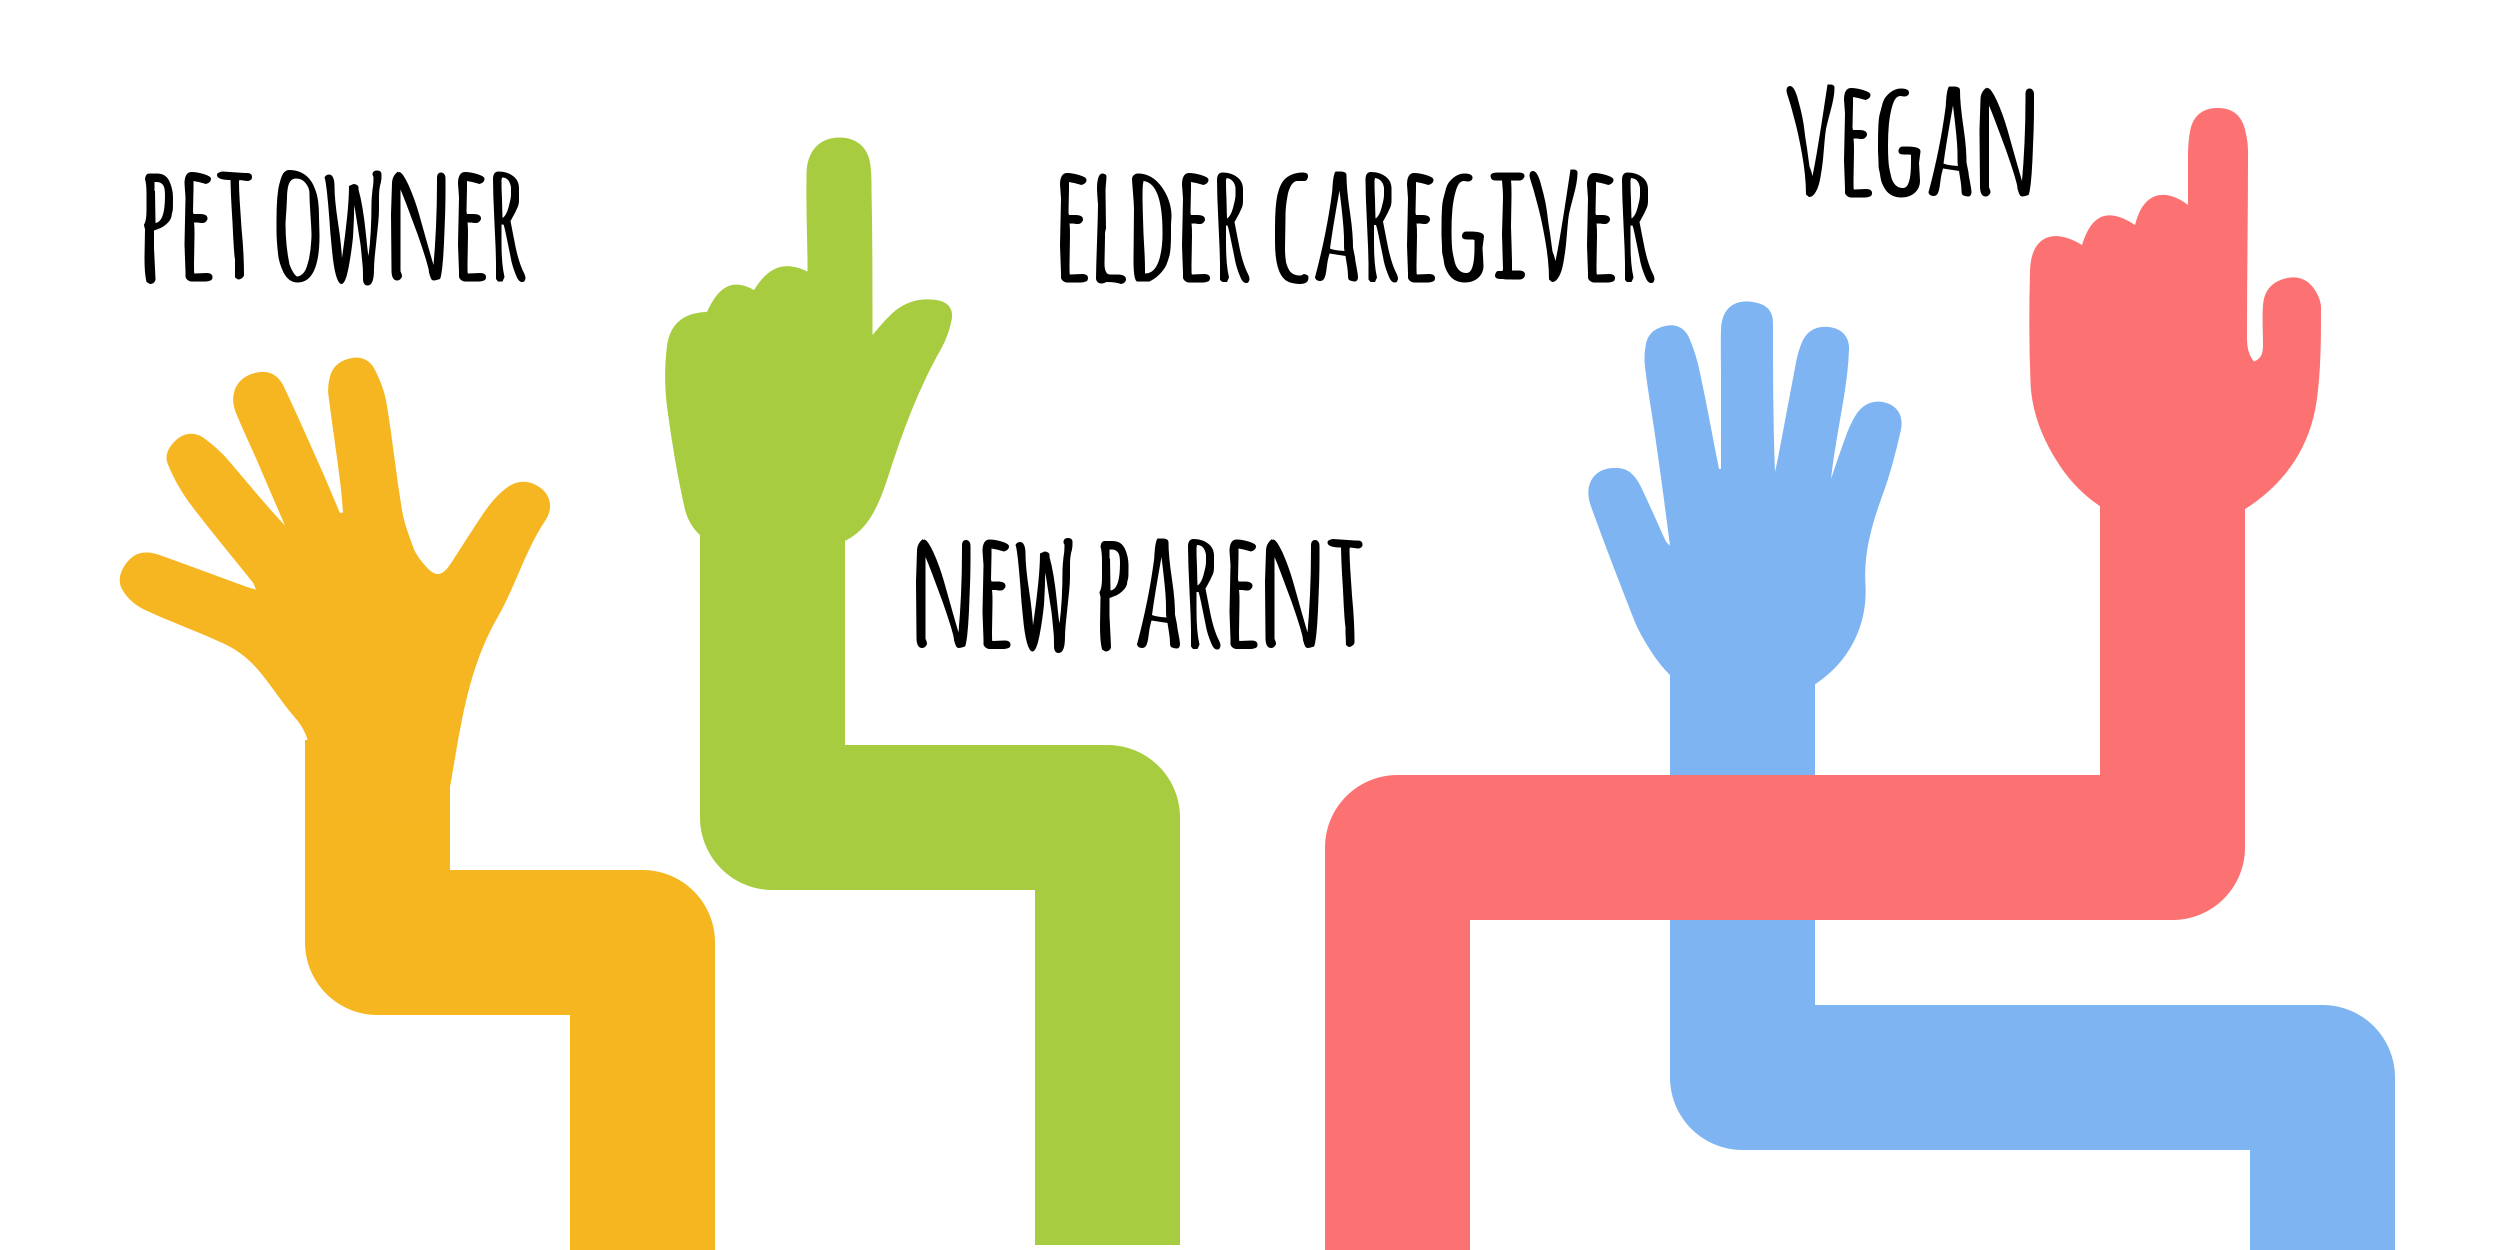 <?xml version="1.0" encoding="utf-8"?>
<!-- Generator: Adobe Illustrator 18.1.1, SVG Export Plug-In . SVG Version: 6.00 Build 0)  -->
<svg version="1.1" id="Layer_1" xmlns="http://www.w3.org/2000/svg" xmlns:xlink="http://www.w3.org/1999/xlink" x="0px" y="0px"
	 viewBox="0 0 500 250" enable-background="new 0 0 500 250" xml:space="preserve">
<polyline fill="none" stroke="#7EB4F1" stroke-width="29" stroke-linejoin="round" stroke-miterlimit="10" points="348.5,130 
	348.5,215.5 464.5,215.5 464.5,250 "/>
<polyline fill="none" stroke="#F5B620" stroke-width="29" stroke-linejoin="round" stroke-miterlimit="10" points="75.5,148 
	75.5,188.5 128.5,188.5 128.5,250 "/>
<polyline fill="none" stroke="#FC7171" stroke-width="29" stroke-linejoin="round" stroke-miterlimit="10" points="434.5,93 
	434.5,169.5 279.5,169.5 279.5,250 "/>
<polyline fill="none" stroke="#A7CC3F" stroke-width="29" stroke-linejoin="round" stroke-miterlimit="10" points="154.5,103 
	154.5,163.5 221.5,163.5 221.5,249 "/>
<path fill="#A7CC3F" d="M174.5,67c1.2-1.4,2.3-2.8,3.6-4c2.5-2.5,5.6-3.5,9.1-3c2.4,0.3,3.6,1.8,3.1,4.1c-0.4,2-1.1,3.9-2.1,5.7
	c-4.6,8.1-7.8,16.8-10.6,25.6c-3.6,11.3-7.3,14.3-19.2,14.9c-3.9,0.2-7.8,0-11.7-0.5c-5-0.6-8.7-3.3-9.8-8.3
	c-1.5-6.7-2.6-13.4-3.5-20.2c-0.5-4-0.5-8.1,0-12.1c0.6-4.6,3.5-6.7,8-6.8c2.4-5.4,5.3-6.7,9.4-4.4c2.9-4.7,6.1-5.9,10.7-3.7
	c0-0.9,0-1.7,0-2.5c-0.1-5.7-0.3-11.5-0.2-17.2c0.1-4.5,2.7-7.1,6.6-7.1c3,0,5.3,1.6,6,4.5c0.4,1.9,0.4,3.9,0.4,5.8
	C174.5,47.4,174.5,57.1,174.5,67z"/>
<path fill="#F5B621" d="M51.2,117.9c-0.4-0.8-0.4-1.2-0.7-1.5c-4-5-8.1-9.9-12-15c-2-2.6-3.7-5.5-4.9-8.5c-0.9-2,0.4-4,2.1-5.3
	c1.7-1.2,3.6-1.1,5.2,0.1c1.7,1.3,3.4,2.7,4.8,4.4c3.7,4.3,7.3,8.8,11.3,13c-1.9-4.3-3.7-8.6-5.6-13c-1.4-3.2-2.9-6.3-4.2-9.5
	c-1.4-3.5-0.1-6.7,3.1-7.8c2.9-1,5.2-0.3,6.6,2.8c2.6,5.5,5.1,11.2,7.6,16.8c1.2,2.7,2.3,5.5,3.5,8.2c0.2,0,0.4-0.1,0.6-0.1
	c-0.2-2.1-0.3-4.2-0.6-6.3c-0.7-5.7-1.6-11.4-2.3-17.1c-0.2-1.3,0-2.6,0.3-3.8c0.6-2.2,2.2-3.3,4.4-3.7c2-0.4,3.7,0.6,4.5,2.2
	c1.1,2.1,2,4.5,2.4,6.8c1.2,7.1,1.9,14.3,3.1,21.4c0.4,2.6,1.4,5.1,2.3,7.6c0.5,1.3,1.4,2.5,2.4,3.6c2,2.3,3.3,2.1,5-0.4
	c2.3-3.5,4.5-7.1,6.9-10.6c1.1-1.6,2.4-3.1,3.9-4.3c2.5-2.1,5.1-2,7.5-0.1c1.7,1.5,2.3,3.9,0.6,6.4c-4,6-5.9,13-9.4,19.1
	c-5.9,10.2-7.4,21.3-9.3,32.4c-1.4,8.1-2.8,9.5-11,8.4c-3.4-0.4-6.8-0.5-10.2-0.9c-6.1-0.7-8.2-3.2-7.3-9.2c0.6-4.1-0.1-7.5-3-10.7
	c-2.7-3.1-4.8-6.7-7.6-9.8c-1.7-1.9-3.9-3.6-6.3-4.7c-5.3-2.5-10.8-4.4-16.1-6.9c-1.7-0.8-3.4-2.3-4.3-3.9c-1.2-2-0.3-4.3,1.3-6
	c1.7-1.8,3.9-1.8,6.1-1c5.9,2.1,11.7,4.3,17.5,6.4C49.9,117.6,50.4,117.7,51.2,117.9z"/>
<path fill="#FC7171" d="M416.4,49c1.9-6.3,5.3-7.5,10.6-4c1.8-7.3,6.6-7.1,10.6-4c0-3.4,0-6.6,0-9.8c0-1.6,0.1-3.3,0.4-4.9
	c0.5-3,2.4-4.6,5.2-4.7c3-0.1,5,1.2,5.8,4.3c0.5,1.9,0.7,3.9,0.6,5.8c0,11.4-0.2,22.9-0.2,34.3c0,2.1-0.2,4.4,1.4,6.3
	c1.6-0.6,1.8-1.9,1.8-3.3c0-2.6-0.2-5.3,0-7.9c0.1-2.3,1.2-4.2,3.5-5.1c2.2-0.9,4.5-0.7,6.1,1c1.1,1.2,2,3,2,4.5
	c0,6.3,0,12.7-0.9,18.9c-1.3,8.7-5.9,15.7-13.2,20.7c-12.7,8.6-29.4,5.1-38.1-7.9c-3.4-5.1-5.7-10.7-5.9-16.8
	c-0.3-7.4-0.3-14.8-0.1-22.1C406.1,47.5,410.4,45.3,416.4,49z"/>
<path fill="#7EB4F1" d="M344.2,93.8c0-6.3,0-12.6,0-18.9c0-3-0.1-6,0-9c0.1-4.3,2.8-6.3,6.9-5.4c2.4,0.5,3.5,1.8,3.5,4.2
	c0,9.9,0,19.7,0.4,29.7c0.2-0.9,0.4-1.8,0.6-2.8c1.2-6.4,2.4-12.7,3.6-19.1c0.3-1.5,0.7-3,1.3-4.3c1.1-2.3,3.2-3.2,5.9-2.7
	c2,0.4,3.5,1.9,3.4,4.4c-0.1,3.1-0.5,6.3-1,9.4c-0.9,5.5-2,10.9-2.6,16.5c0.9-2.7,1.8-5.4,2.8-8.1c0.6-1.7,1.3-3.4,2.3-4.9
	c1.5-2.3,4-3,6.3-2.1c1.9,0.7,3.1,2.5,2.6,5.2c-1,4.5-2.2,9.1-3.8,13.4c-2.1,5.8-3.7,11.4-3.3,17.8c0.6,11.9-7.8,21.5-19.8,23.4
	c-10,1.5-17.8-1.8-23.2-10.4c-1.3-2-2.5-4.1-3.4-6.4c-2.9-7.4-5.8-14.9-8.5-22.4c-1.7-4.6,0.8-8,5.3-7.7c2.4,0.1,3.6,1.7,4.6,3.6
	c1.7,3.5,3.2,7,4.8,10.5c0.2,0.5,0.5,1,1.1,1.4c-0.9-6.9-1.8-13.8-2.8-20.7c-0.7-5-1.6-10-2.2-15c-0.2-1.5-0.1-3.2,0.2-4.7
	c0.5-2.3,2.3-3.3,4.4-3.6c2-0.3,3.5,0.8,4.2,2.4c1,2.3,1.7,4.6,2.2,7.1c1.4,6.4,2.5,12.8,3.8,19.2C343.9,93.8,344.1,93.8,344.2,93.8
	z"/>
<g>
	<g>
		<path d="M29.3,41.9l0-3.1c0-1.3-0.1-2.3-0.3-3c0.1-0.8,0.4-1.1,0.9-1.1h1.4c1.3,0,2.1,0.5,2.6,1.6c0.4,0.9,0.7,2,0.7,3.2
			c0,1.5,0,2.5-0.1,2.8c-0.1,0.3-0.2,0.7-0.2,1c-0.1,0.3-0.2,0.6-0.3,0.7c-0.1,0.2-0.3,0.4-0.5,0.6c-0.2,0.2-0.4,0.4-0.7,0.6
			c-0.5,0.4-1.2,0.6-2,0.9v3.5l0.3,6.2c0,0.3-0.1,0.5-0.3,0.7c-0.2,0.2-0.5,0.3-0.8,0.3l-0.7-0.4c-0.3-1.2-0.4-2.8-0.4-4.8l0.1-5.8
			c-0.1-0.3-0.2-0.6-0.2-0.8v-0.1C29.2,44.3,29.3,43.3,29.3,41.9z M31,38.2l0.1,6.4v0c1.3-0.2,1.9-2,1.9-5.5c0-1-0.1-1.7-0.4-2.1
			c-0.3-0.4-0.7-0.6-1.3-0.6c0,0-0.1,0-0.4,0V38.2z"/>
		<path d="M37.1,39.5l-0.2-2.8c0-1.5,0.5-2.3,1.4-2.3c0.6,0,1.4,0.1,2.4,0.4c1,0.3,1.5,0.6,1.5,1c0,0.4-0.3,0.8-1,1
			c-1-0.3-1.8-0.5-2.5-0.6c0,0.5,0,0.9,0,1.4l-0.1,4.7c0,0,0,0.2,0.1,0.5l1.2,0c1.1,0,1.6,0.3,1.6,0.9c0,0.2-0.1,0.4-0.3,0.6
			c-0.2,0.2-0.4,0.3-0.7,0.3c-0.3,0-0.6,0-0.9-0.1h-0.8c0.1,0.8,0.1,1.7,0.1,2.5l-0.1,5.9c0,1.2,0,1.8,0.1,1.8l2.4-0.1
			c0.8,0,1.2,0.3,1.2,0.8c0,0.3-0.1,0.6-0.4,0.7c-0.3,0.1-0.6,0.2-1,0.2h-2.8c-0.3,0-0.5-0.1-0.8-0.3c-0.2-0.2-0.4-0.4-0.4-0.7v-0.9
			l-0.2-5.5L37.1,39.5z"/>
		<path d="M47,55.5L47,53c0,0,0-0.4,0-1.1c-0.1-0.3-0.3-2.7-0.5-7.4c-0.3-4.6-0.4-7.5-0.4-8.5c0,0-0.1,0-0.1,0c-1.8,0-2.6-0.4-2.6-1
			c0-0.2,0.1-0.4,0.4-0.5c0.2-0.1,0.5-0.2,0.7-0.2l4.4,0.3l0.5,0c0.7,0,1,0.3,1,0.8c0,0.3-0.1,0.5-0.3,0.6c-0.2,0.2-0.5,0.2-0.7,0.2
			l-1.5-0.2l-0.1,0.3c0,2.1,0.2,5.1,0.5,9.3c0.4,4.1,0.5,7.2,0.5,9.3c0,0.3-0.1,0.5-0.4,0.7c-0.2,0.2-0.5,0.3-0.8,0.3L47,55.5z"/>
		<path d="M55.3,46l0-1.2c0-0.1,0-0.2,0-0.2V44c0-3.4,0.2-5.9,0.6-7.3c0.3-1.2,0.6-2,1-2.3c0.3-0.3,0.6-0.4,0.9-0.4
			c2.5,0,4.3,1.3,5.2,3.8c0.6,1.5,0.8,3.3,0.8,5.4v0.2l0.1,3.7c0,6.3-1.5,9.4-4.4,9.4c-1.2,0-2.1-0.7-2.8-2c-0.6-1.3-1-2.5-1.1-3.8
			C55.4,49,55.3,47.4,55.3,46z M57.3,41.6l-0.2,3c0,3.2,0.3,5.9,0.8,8.3c0.5,1.4,1.1,2.2,1.5,2.4c0.4,0,0.7-0.2,1.1-0.5
			c0.3-0.3,0.6-0.7,0.8-1.3c0.2-0.5,0.3-1.1,0.5-1.7c0.1-0.6,0.2-1.2,0.3-1.9c0.1-1.2,0.2-2.1,0.2-3s-0.1-2.1-0.2-3.8
			c-0.1-1.7-0.2-2.9-0.2-3.8v-0.6c0-0.8-0.3-1.5-0.8-2.1c-0.5-0.6-1.1-0.9-1.9-0.9c-0.7,0-1.2,0.4-1.5,1.3c-0.2,0.7-0.3,1.6-0.3,2.6
			L57.3,41.6z"/>
		<path d="M74.5,34.9c0-0.5,0.3-0.8,0.9-0.8s0.9,0.3,0.9,0.8c0,0.7,0,1.1-0.1,1.3v0.2c-0.3,0.9-0.4,1.9-0.4,3v2.4
			c0,1.4-0.2,3.4-0.5,6.1c-0.3,2.7-0.5,4.7-0.5,5.9c0,2.2-0.4,3.3-1.3,3.3c-0.6,0-0.9-0.5-0.9-1.4s0-1.9-0.1-2.8s-0.2-2-0.3-3.1
			c-0.1-1.1-0.3-2.1-0.4-2.8c-0.1-0.7-0.3-1.8-0.5-3.2c-0.2-1.4-0.4-2.3-0.4-2.8c-0.1,0.7-0.1,1.5-0.1,2.2s-0.1,2.1-0.2,4.2
			c-0.2,2-0.5,4.1-0.9,6.2c-0.4,2.1-0.9,3.2-1.4,3.2c-0.8,0-1.5-2.3-1.9-6.8c-0.2-2-0.4-3.9-0.5-5.9c-0.4-5.1-0.7-7.9-1-8.6
			c0.2-0.4,0.5-0.6,0.9-0.6c0.7,0,1.1,0.8,1.1,2.4c0,1.6,0.2,4,0.7,7.2c0.5,3.2,0.7,5.6,0.8,7.1c0.9-6.3,1.4-11.1,1.4-14.4l0.9-0.4
			c0.3,0,0.5,0.1,0.7,0.2c0.2,0.1,0.3,0.3,0.3,0.6v0.3c0.6,2.1,1.1,5.1,1.5,9.1c0.2,1.8,0.3,3.2,0.5,4.2c0.4-3,0.6-6.6,0.6-10.8
			c0-0.6,0.1-1.4,0.2-2.5c0.2-1.1,0.2-1.9,0.2-2.5C74.6,35.2,74.5,35,74.5,34.9z"/>
		<path d="M78.2,42.8l0.2-6.1c0-1,0.4-1.8,1.2-2.4v0.2c0.1-0.1,0.2-0.1,0.2-0.1c0.5,0,1.1,0.9,1.9,2.6c0.8,1.8,1.5,3.7,2.1,5.8
			c0.6,2.1,1.2,4.2,1.8,6.4c0.6,2.1,1,3.4,1.1,3.8c0.4-4.6,0.7-10.1,0.7-16.6l0-0.9c0-0.6,0.3-1,0.8-1c0.3,0,0.5,0.1,0.7,0.4
			c0.2,0.3,0.2,0.6,0.2,0.9v2.5c0,2.6-0.1,6-0.3,10.3c-0.2,4.3-0.5,6.7-0.8,7.2c-0.6,0.2-1,0.3-1.2,0.3s-0.4-0.1-0.5-0.2
			c-0.1-0.2-0.2-0.4-0.3-0.7s-0.1-0.5-0.2-0.6l0-0.1c0-0.8-0.8-3.4-2.3-7.7c-1.6-4.3-2.7-7.3-3.4-8.9v16.4c0,0,0.1,0.1,0.1,0.2
			c0.1,0.2,0.2,0.5,0.2,0.7c0,0.2-0.1,0.4-0.3,0.6c-0.2,0.2-0.4,0.3-0.7,0.3c-0.7,0-1.1-0.7-1.1-2L78.2,42.8z"/>
		<path d="M91.8,39.5l-0.2-2.8c0-1.5,0.5-2.3,1.4-2.3c0.6,0,1.4,0.1,2.4,0.4c1,0.3,1.5,0.6,1.5,1c0,0.4-0.3,0.8-1,1
			c-1-0.3-1.8-0.5-2.5-0.6c0,0.5,0,0.9,0,1.4l-0.1,4.7c0,0,0,0.2,0.1,0.5l1.2,0c1.1,0,1.6,0.3,1.6,0.9c0,0.2-0.1,0.4-0.3,0.6
			c-0.2,0.2-0.4,0.3-0.7,0.3c-0.3,0-0.6,0-0.9-0.1h-0.8c0.1,0.8,0.1,1.7,0.1,2.5l-0.1,5.9c0,1.2,0,1.8,0.1,1.8l2.4-0.1
			c0.8,0,1.2,0.3,1.2,0.8c0,0.3-0.1,0.6-0.4,0.7c-0.3,0.1-0.6,0.2-1,0.2h-2.8c-0.3,0-0.5-0.1-0.8-0.3c-0.2-0.2-0.4-0.4-0.4-0.7v-0.9
			l-0.2-5.5L91.8,39.5z"/>
		<path d="M100.3,45.1l0,3.5c0,2.9,0.2,5.1,0.6,6.8l-0.4,0.9h-0.9l-0.4-0.5c0-1,0-2.1,0-3.3c0-1.2-0.1-3.8-0.3-7.8s-0.3-7-0.3-8.9
			c0-1,0.4-1.5,1.1-1.5c1.1,0,2.1,0.3,2.9,0.9c0.8,0.6,1.2,1.4,1.2,2.5V40c0,0.6-0.1,1.2-0.4,1.7c-0.2,0.5-0.5,1.1-0.8,1.6
			c-0.3,0.6-0.5,0.9-0.5,0.9c0.1,0.5,0.3,1.6,0.6,3.1c0.6,3.4,1.3,5.8,2.1,7.3c0.2,0.4,0.3,0.8,0.3,1s-0.1,0.4-0.2,0.6
			s-0.3,0.2-0.5,0.2c-0.5,0-0.9-0.5-1.3-1.6c-0.4-1-0.8-2.2-1-3.5c-0.8-3.9-1.2-6-1.4-6.4H100.3z M100.4,35.5l-0.1,0.5
			c0,0.9,0,2.2,0.1,3.9c0,1.7,0.1,2.9,0.1,3.7c0.5-0.3,0.9-1,1.2-2.1s0.5-2,0.5-2.6c0-0.6,0-1,0-1.3c0-0.3-0.1-0.6-0.2-0.9
			C101.7,35.9,101.2,35.5,100.4,35.5z"/>
	</g>
</g>
<g>
	<g>
		<path d="M183.2,116.3l0.2-6.1c0-1,0.4-1.8,1.2-2.4v0.2c0.1-0.1,0.2-0.1,0.2-0.1c0.5,0,1.1,0.9,1.9,2.6c0.8,1.8,1.5,3.7,2.1,5.8
			c0.6,2.1,1.2,4.2,1.8,6.4c0.6,2.1,1,3.4,1.1,3.8c0.4-4.6,0.7-10.1,0.7-16.6l0-0.9c0-0.6,0.3-1,0.8-1c0.3,0,0.5,0.1,0.7,0.4
			c0.2,0.3,0.2,0.6,0.2,0.9v2.5c0,2.6-0.1,6-0.3,10.3c-0.2,4.3-0.5,6.7-0.8,7.2c-0.6,0.2-1,0.3-1.2,0.3s-0.4-0.1-0.5-0.2
			c-0.1-0.2-0.2-0.4-0.3-0.7s-0.1-0.5-0.2-0.6l0-0.1c0-0.8-0.8-3.4-2.3-7.7c-1.6-4.3-2.7-7.3-3.4-8.9v16.4c0,0,0.1,0.1,0.1,0.2
			c0.1,0.2,0.2,0.5,0.2,0.7c0,0.2-0.1,0.4-0.3,0.6c-0.2,0.2-0.4,0.3-0.7,0.3c-0.7,0-1.1-0.7-1.1-2L183.2,116.3z"/>
		<path d="M196.7,113l-0.2-2.8c0-1.5,0.5-2.3,1.4-2.3c0.6,0,1.4,0.1,2.4,0.4c1,0.3,1.5,0.6,1.5,1c0,0.4-0.3,0.8-1,1
			c-1-0.3-1.8-0.5-2.5-0.6c0,0.5,0,0.9,0,1.4l-0.1,4.7c0,0,0,0.2,0.1,0.5l1.2,0c1.1,0,1.6,0.3,1.6,0.9c0,0.2-0.1,0.4-0.3,0.6
			c-0.2,0.2-0.4,0.3-0.7,0.3c-0.3,0-0.6,0-0.9-0.1h-0.8c0.1,0.8,0.1,1.7,0.1,2.5l-0.1,5.9c0,1.2,0,1.8,0.1,1.8l2.4-0.1
			c0.8,0,1.2,0.3,1.2,0.8c0,0.3-0.1,0.6-0.4,0.7c-0.3,0.1-0.6,0.2-1,0.2h-2.8c-0.3,0-0.5-0.1-0.8-0.3c-0.2-0.2-0.4-0.4-0.4-0.7v-0.9
			l-0.2-5.5L196.7,113z"/>
		<path d="M212.7,108.4c0-0.5,0.3-0.8,0.9-0.8s0.9,0.3,0.9,0.8c0,0.7,0,1.1-0.1,1.3v0.2c-0.3,0.9-0.4,1.9-0.4,3v2.4
			c0,1.4-0.2,3.4-0.5,6.1c-0.3,2.7-0.5,4.7-0.5,5.9c0,2.2-0.4,3.3-1.3,3.3c-0.6,0-0.9-0.5-0.9-1.4s0-1.9-0.1-2.8s-0.2-2-0.3-3.1
			c-0.1-1.1-0.3-2.1-0.4-2.8c-0.1-0.7-0.3-1.8-0.5-3.2c-0.2-1.4-0.4-2.3-0.4-2.8c-0.1,0.7-0.1,1.5-0.1,2.2s-0.1,2.1-0.2,4.2
			c-0.2,2-0.5,4.1-0.9,6.2c-0.4,2.1-0.9,3.2-1.4,3.2c-0.8,0-1.5-2.3-1.9-6.8c-0.2-2-0.4-3.9-0.5-5.9c-0.4-5.1-0.7-7.9-1-8.6
			c0.2-0.4,0.5-0.6,0.9-0.6c0.7,0,1.1,0.8,1.1,2.4c0,1.6,0.2,4,0.7,7.2c0.5,3.2,0.7,5.6,0.8,7.1c0.9-6.3,1.4-11.1,1.4-14.4l0.9-0.4
			c0.3,0,0.5,0.1,0.7,0.2c0.2,0.1,0.3,0.3,0.3,0.6v0.3c0.6,2.1,1.1,5.1,1.5,9.1c0.2,1.8,0.3,3.2,0.5,4.2c0.4-3,0.6-6.6,0.6-10.8
			c0-0.6,0.1-1.4,0.2-2.5c0.2-1.1,0.2-1.9,0.2-2.5C212.7,108.7,212.7,108.5,212.7,108.4z"/>
		<path d="M220.4,115.4l0-3.1c0-1.3-0.1-2.3-0.3-3c0.1-0.8,0.4-1.1,0.9-1.1h1.4c1.3,0,2.1,0.5,2.6,1.6c0.4,0.9,0.7,2,0.7,3.2
			c0,1.5,0,2.5-0.1,2.8c-0.1,0.3-0.2,0.7-0.2,1c-0.1,0.3-0.2,0.6-0.3,0.7c-0.1,0.2-0.3,0.4-0.5,0.6c-0.2,0.2-0.4,0.4-0.7,0.6
			c-0.5,0.4-1.2,0.6-2,0.9v3.5l0.3,6.2c0,0.3-0.1,0.5-0.3,0.7c-0.2,0.2-0.5,0.3-0.8,0.3l-0.7-0.4c-0.3-1.2-0.4-2.8-0.4-4.8l0.1-5.8
			c-0.1-0.3-0.2-0.6-0.2-0.8v-0.1C220.3,117.8,220.4,116.8,220.4,115.4z M222,111.7l0.1,6.4v0c1.3-0.2,1.9-2,1.9-5.5
			c0-1-0.1-1.7-0.4-2.1c-0.3-0.4-0.7-0.6-1.3-0.6c0,0-0.1,0-0.4,0V111.7z"/>
		<path d="M235,122.9l0.4,2c0,0.3,0.1,0.9,0.3,1.9c0.2,1,0.3,1.7,0.3,2v0c0,0.5-0.2,0.8-0.5,0.9c-0.5,0-0.8-0.1-1.1-0.2
			c-0.3-0.1-0.4-0.4-0.4-0.9c0-0.9-0.2-2.3-0.5-4l-3.2-0.5c-0.2,0.7-0.4,1.5-0.5,2.4c-0.1,0.9-0.2,1.5-0.3,1.9
			c-0.2,0.8-0.5,1.2-1.1,1.2c-0.3,0-0.5-0.1-0.7-0.2c-0.2-0.2-0.3-0.4-0.3-0.6l0.1-0.3c1.5-5.7,2.6-11.2,3.3-16.5
			c0-0.1,0.1-0.6,0.1-1.3c0.1-1.6,0.3-2.6,0.6-3h1.1c0.3,0,0.6,0.1,0.8,0.2s0.3,0.3,0.3,0.6c0,1.7,0.2,4.1,0.7,7.4
			S235,121.4,235,122.9z M233.3,123.5c-0.1-0.3-0.1-0.9-0.1-1.7c0-0.8,0-1.8-0.1-2.9s-0.2-2.5-0.4-4.1s-0.3-2.7-0.4-3.4
			c-1,5.5-1.6,9.3-1.9,11.6C230.8,123.2,231.8,123.4,233.3,123.5z"/>
		<path d="M239.3,118.6l0,3.5c0,2.9,0.2,5.1,0.6,6.8l-0.4,0.9h-0.9l-0.4-0.5c0-1,0-2.1,0-3.3c0-1.2-0.1-3.8-0.3-7.8s-0.3-7-0.3-8.9
			c0-1,0.4-1.5,1.1-1.5c1.1,0,2.1,0.3,2.9,0.9c0.8,0.6,1.2,1.4,1.2,2.5v2.3c0,0.6-0.1,1.2-0.4,1.7c-0.2,0.5-0.5,1.1-0.8,1.6
			c-0.3,0.6-0.5,0.9-0.5,0.9c0.1,0.5,0.3,1.6,0.6,3.1c0.6,3.4,1.3,5.8,2.1,7.3c0.2,0.4,0.3,0.8,0.3,1s-0.1,0.4-0.2,0.6
			s-0.3,0.2-0.5,0.2c-0.5,0-0.9-0.5-1.3-1.6c-0.4-1-0.8-2.2-1-3.5c-0.8-3.9-1.2-6-1.4-6.4H239.3z M239.4,109l-0.1,0.5
			c0,0.9,0,2.2,0.1,3.9c0,1.7,0.1,2.9,0.1,3.7c0.5-0.3,0.9-1,1.2-2.1s0.5-2,0.5-2.6c0-0.6,0-1,0-1.3c0-0.3-0.1-0.6-0.2-0.9
			C240.7,109.4,240.2,109,239.4,109z"/>
		<path d="M246.1,113l-0.2-2.8c0-1.5,0.5-2.3,1.4-2.3c0.6,0,1.4,0.1,2.4,0.4c1,0.3,1.5,0.6,1.5,1c0,0.4-0.3,0.8-1,1
			c-1-0.3-1.8-0.5-2.5-0.6c0,0.5,0,0.9,0,1.4l-0.1,4.7c0,0,0,0.2,0.1,0.5l1.2,0c1.1,0,1.6,0.3,1.6,0.9c0,0.2-0.1,0.4-0.3,0.6
			c-0.2,0.2-0.4,0.3-0.7,0.3c-0.3,0-0.6,0-0.9-0.1h-0.8c0.1,0.8,0.1,1.7,0.1,2.5l-0.1,5.9c0,1.2,0,1.8,0.1,1.8l2.4-0.1
			c0.8,0,1.2,0.3,1.2,0.8c0,0.3-0.1,0.6-0.4,0.7c-0.3,0.1-0.6,0.2-1,0.2h-2.8c-0.3,0-0.5-0.1-0.8-0.3c-0.2-0.2-0.4-0.4-0.4-0.7v-0.9
			l-0.2-5.5L246.1,113z"/>
		<path d="M253,116.3l0.2-6.1c0-1,0.4-1.8,1.2-2.4v0.2c0.1-0.1,0.2-0.1,0.2-0.1c0.5,0,1.1,0.9,1.9,2.6c0.8,1.8,1.5,3.7,2.1,5.8
			c0.6,2.1,1.2,4.2,1.8,6.4c0.6,2.1,1,3.4,1.1,3.8c0.4-4.6,0.7-10.1,0.7-16.6l0-0.9c0-0.6,0.3-1,0.8-1c0.3,0,0.5,0.1,0.7,0.4
			c0.2,0.3,0.2,0.6,0.2,0.9v2.5c0,2.6-0.1,6-0.3,10.3c-0.2,4.3-0.5,6.7-0.8,7.2c-0.6,0.2-1,0.3-1.2,0.3s-0.4-0.1-0.5-0.2
			c-0.1-0.2-0.2-0.4-0.3-0.7s-0.1-0.5-0.2-0.6l0-0.1c0-0.8-0.8-3.4-2.3-7.7c-1.6-4.3-2.7-7.3-3.4-8.9v16.4c0,0,0.1,0.1,0.1,0.2
			c0.1,0.2,0.2,0.5,0.2,0.7c0,0.2-0.1,0.4-0.3,0.6c-0.2,0.2-0.4,0.3-0.7,0.3c-0.7,0-1.1-0.7-1.1-2L253,116.3z"/>
		<path d="M269.2,129l-0.1-2.5c0,0,0-0.4,0-1.1c-0.1-0.3-0.3-2.7-0.5-7.4c-0.3-4.6-0.4-7.5-0.4-8.5c0,0-0.1,0-0.1,0
			c-1.8,0-2.6-0.4-2.6-1c0-0.2,0.1-0.4,0.4-0.5c0.2-0.1,0.5-0.2,0.7-0.2l4.4,0.3l0.5,0c0.7,0,1,0.3,1,0.8c0,0.3-0.1,0.5-0.3,0.6
			c-0.2,0.2-0.5,0.2-0.7,0.2l-1.5-0.2l-0.1,0.3c0,2.1,0.2,5.1,0.5,9.3c0.4,4.1,0.5,7.2,0.5,9.3c0,0.3-0.1,0.5-0.4,0.7
			c-0.2,0.2-0.5,0.3-0.8,0.3L269.2,129z"/>
	</g>
</g>
<g>
	<g>
		<path d="M212.2,39.7l-0.2-2.8c0-1.5,0.5-2.3,1.4-2.3c0.6,0,1.4,0.1,2.4,0.4c1,0.3,1.5,0.6,1.5,1c0,0.4-0.3,0.8-1,1
			c-1-0.3-1.8-0.5-2.5-0.6c0,0.5,0,0.9,0,1.4l-0.1,4.7c0,0,0,0.2,0.1,0.5l1.2,0c1.1,0,1.6,0.3,1.6,0.9c0,0.2-0.1,0.4-0.3,0.6
			c-0.2,0.2-0.4,0.3-0.7,0.3c-0.3,0-0.6,0-0.9-0.1h-0.8c0.1,0.8,0.1,1.7,0.1,2.5l-0.1,5.9c0,1.2,0,1.8,0.1,1.8l2.4-0.1
			c0.8,0,1.2,0.3,1.2,0.8c0,0.3-0.1,0.6-0.4,0.7c-0.3,0.1-0.6,0.2-1,0.2h-2.8c-0.3,0-0.5-0.1-0.8-0.3c-0.2-0.2-0.4-0.4-0.4-0.7v-0.9
			l-0.2-5.5L212.2,39.7z"/>
		<path d="M221.1,37.9l0.1,7.8c-0.1,0.3-0.2,0.7-0.2,1.1v0.7l-0.1,5.2c0,1.5,0.4,2.2,1.1,2.2l1.4,0c1.2,0,1.8,0.3,1.8,1
			c0,0.2-0.1,0.4-0.3,0.6c-0.2,0.2-0.4,0.2-0.7,0.3c-0.8-0.3-1.8-0.4-2.9-0.4c-0.4,0.2-0.7,0.3-1,0.3c-0.3,0-0.6-0.1-0.8-0.3
			c-0.2-0.2-0.3-0.5-0.3-0.7c0-1.6,0.1-4,0.2-7.3c0.1-3.2,0.2-5.7,0.2-7.3v-0.2c-0.1-1.4-0.2-2.4-0.2-3.1c0-2.1,0.4-3.1,1.1-3.1
			c0.2,0,0.4,0.1,0.6,0.2s0.2,0.4,0.2,0.6L221.1,37.9z"/>
		<path d="M226.7,52.1l0.1-10.3c0-0.7-0.1-1.8-0.2-3.2s-0.2-2.4-0.2-2.7c0-0.4,0.1-0.7,0.4-0.9c0.2-0.2,0.5-0.3,0.8-0.3
			c2.2,0,4.1,1.3,5.5,3.9c0.8,1.5,1.2,3.1,1.2,4.7l-0.1,1.6v1.8c0,2.2-0.1,3.6-0.3,4.4c-0.2,0.7-0.4,1.3-0.6,1.8
			c-0.2,0.5-0.5,0.9-0.8,1.3c-0.7,0.9-1.6,1.6-2.6,2.1h-2.4C227,56.4,226.7,54.9,226.7,52.1z M229,53.9v0.8c1.9,0,3-1.9,3.4-5.7
			c0.1-0.9,0.1-1.7,0.1-2.5c0-6.6-1.3-10-3.8-10.3c-0.2,0.9-0.2,2-0.2,3.5c0,1.5,0.1,3.9,0.2,7.1C228.9,49.9,229,52.3,229,53.9z"/>
		<path d="M236.6,39.7l-0.2-2.8c0-1.5,0.5-2.3,1.4-2.3c0.6,0,1.4,0.1,2.4,0.4c1,0.3,1.5,0.6,1.5,1c0,0.4-0.3,0.8-1,1
			c-1-0.3-1.8-0.5-2.5-0.6c0,0.5,0,0.9,0,1.4l-0.1,4.7c0,0,0,0.2,0.1,0.5l1.2,0c1.1,0,1.6,0.3,1.6,0.9c0,0.2-0.1,0.4-0.3,0.6
			c-0.2,0.2-0.4,0.3-0.7,0.3c-0.3,0-0.6,0-0.9-0.1h-0.8c0.1,0.8,0.1,1.7,0.1,2.5l-0.1,5.9c0,1.2,0,1.8,0.1,1.8l2.4-0.1
			c0.8,0,1.2,0.3,1.2,0.8c0,0.3-0.1,0.6-0.4,0.7c-0.3,0.1-0.6,0.2-1,0.2h-2.8c-0.3,0-0.5-0.1-0.8-0.3c-0.2-0.2-0.4-0.4-0.4-0.7v-0.9
			l-0.2-5.5L236.6,39.7z"/>
		<path d="M245.2,45.2l0,3.5c0,2.9,0.2,5.1,0.6,6.8l-0.4,0.9h-0.9L244,56c0-1,0-2.1,0-3.3c0-1.2-0.1-3.8-0.3-7.8s-0.3-7-0.3-8.9
			c0-1,0.4-1.5,1.1-1.5c1.1,0,2.1,0.3,2.9,0.9c0.8,0.6,1.2,1.4,1.2,2.5v2.3c0,0.6-0.1,1.2-0.4,1.7c-0.2,0.5-0.5,1.1-0.8,1.6
			c-0.3,0.6-0.5,0.9-0.5,0.9c0.1,0.5,0.3,1.6,0.6,3.1c0.6,3.4,1.3,5.8,2.1,7.3c0.2,0.4,0.3,0.8,0.3,1s-0.1,0.4-0.2,0.6
			s-0.3,0.2-0.5,0.2c-0.5,0-0.9-0.5-1.3-1.6c-0.4-1-0.8-2.2-1-3.5c-0.8-3.9-1.2-6-1.4-6.4H245.2z M245.3,35.6l-0.1,0.5
			c0,0.9,0,2.2,0.1,3.9c0,1.7,0.1,2.9,0.1,3.7c0.5-0.3,0.9-1,1.2-2.1s0.5-2,0.5-2.6c0-0.6,0-1,0-1.3c0-0.3-0.1-0.6-0.2-0.9
			C246.5,36,246,35.7,245.3,35.6z"/>
		<path d="M255,48.3l0-1.9v-0.8c0-3.2,0.2-5.4,0.5-6.7c0.4-1.6,0.9-2.6,1.6-3.2c0.9-0.8,2.1-1.2,3.5-1.2c0.3,0,0.6,0.1,0.8,0.2
			c0.2,0.2,0.2,0.4,0.2,0.6c0,0.2-0.1,0.4-0.2,0.6c-0.1,0.2-0.3,0.3-0.5,0.3h-1.5c-0.4,0-0.8,0.3-1.2,0.9c-0.3,0.6-0.6,1.3-0.7,2.1
			c-0.3,1.6-0.4,2.9-0.4,3.9v0.2l-0.1,6.3c0,1.3,0.1,2.2,0.2,2.8c0.1,0.5,0.3,0.9,0.4,1.2c0.2,0.3,0.3,0.6,0.5,0.8
			c0.5,0.5,1.1,0.7,1.9,0.7c0.3,0,0.5-0.1,0.7-0.3c0.3,0,0.5,0.1,0.7,0.2c0.2,0.1,0.3,0.3,0.3,0.5c0,0.9-0.6,1.3-1.8,1.3
			c-0.5,0-1-0.1-1.5-0.2s-0.9-0.3-1.2-0.5C255.7,55,255,52.5,255,48.3z"/>
		<path d="M270.6,49.5l0.4,2c0,0.3,0.1,0.9,0.3,1.9c0.2,1,0.3,1.7,0.3,2v0c0,0.5-0.2,0.8-0.5,0.9c-0.5,0-0.8-0.1-1.1-0.2
			c-0.3-0.1-0.4-0.4-0.4-0.9c0-0.9-0.2-2.3-0.5-4l-3.2-0.5c-0.2,0.7-0.4,1.5-0.5,2.4c-0.1,0.9-0.2,1.5-0.3,1.9
			c-0.2,0.8-0.5,1.2-1.1,1.2c-0.3,0-0.5-0.1-0.7-0.2c-0.2-0.2-0.3-0.4-0.3-0.6l0.1-0.3c1.5-5.7,2.6-11.2,3.3-16.5
			c0-0.1,0.1-0.6,0.1-1.3c0.1-1.6,0.3-2.6,0.6-3h1.1c0.3,0,0.6,0.1,0.8,0.2s0.3,0.3,0.3,0.6c0,1.7,0.2,4.1,0.7,7.4
			S270.6,48.1,270.6,49.5z M268.9,50.2c-0.1-0.3-0.1-0.9-0.1-1.7c0-0.8,0-1.8-0.1-2.9s-0.2-2.5-0.4-4.1s-0.3-2.7-0.4-3.4
			c-1,5.5-1.6,9.3-1.9,11.6C266.3,49.9,267.3,50.1,268.9,50.2z"/>
		<path d="M274.8,45.2l0,3.5c0,2.9,0.2,5.1,0.6,6.8l-0.4,0.9h-0.9l-0.4-0.5c0-1,0-2.1,0-3.3c0-1.2-0.1-3.8-0.3-7.8s-0.3-7-0.3-8.9
			c0-1,0.4-1.5,1.1-1.5c1.1,0,2.1,0.3,2.9,0.9c0.8,0.6,1.2,1.4,1.2,2.5v2.3c0,0.6-0.1,1.2-0.4,1.7c-0.2,0.5-0.5,1.1-0.8,1.6
			c-0.3,0.6-0.5,0.9-0.5,0.9c0.1,0.5,0.3,1.6,0.6,3.1c0.6,3.4,1.3,5.8,2.1,7.3c0.2,0.4,0.3,0.8,0.3,1s-0.1,0.4-0.2,0.6
			s-0.3,0.2-0.5,0.2c-0.5,0-0.9-0.5-1.3-1.6c-0.4-1-0.8-2.2-1-3.5c-0.8-3.9-1.2-6-1.4-6.4H274.8z M275,35.6l-0.1,0.5
			c0,0.9,0,2.2,0.1,3.9c0,1.7,0.1,2.9,0.1,3.7c0.5-0.3,0.9-1,1.2-2.1s0.5-2,0.5-2.6c0-0.6,0-1,0-1.3c0-0.3-0.1-0.6-0.2-0.9
			C276.2,36,275.7,35.7,275,35.6z"/>
		<path d="M281.6,39.7l-0.2-2.8c0-1.5,0.5-2.3,1.4-2.3c0.6,0,1.4,0.1,2.4,0.4c1,0.3,1.5,0.6,1.5,1c0,0.4-0.3,0.8-1,1
			c-1-0.3-1.8-0.5-2.5-0.6c0,0.5,0,0.9,0,1.4l-0.1,4.7c0,0,0,0.2,0.1,0.5l1.2,0c1.1,0,1.6,0.3,1.6,0.9c0,0.2-0.1,0.4-0.3,0.6
			c-0.2,0.2-0.4,0.3-0.7,0.3c-0.3,0-0.6,0-0.9-0.1h-0.8c0.1,0.8,0.1,1.7,0.1,2.5l-0.1,5.9c0,1.2,0,1.8,0.1,1.8l2.4-0.1
			c0.8,0,1.2,0.3,1.2,0.8c0,0.3-0.1,0.6-0.4,0.7c-0.3,0.1-0.6,0.2-1,0.2h-2.8c-0.3,0-0.5-0.1-0.8-0.3c-0.2-0.2-0.4-0.4-0.4-0.7v-0.9
			l-0.2-5.5L281.6,39.7z"/>
		<path d="M296.5,49.6l0.2,3.5c0,1.1-0.4,1.9-1.1,2.5s-1.6,0.9-2.6,0.9c-1.5,0-2.6-0.6-3.3-1.7c-0.5-0.8-0.8-1.5-0.9-2.3
			c-0.1-0.7-0.2-1.3-0.3-1.6c-0.1-0.4-0.1-0.9-0.1-1.5c0-0.9-0.1-1.6-0.1-2.2v-1.4c0-3.1,0.1-5,0.3-5.8s0.4-1.6,0.6-2.3
			c0.2-0.7,0.5-1.2,0.9-1.6c0.8-0.9,1.8-1.4,2.8-1.4s1.6,0.3,1.6,0.8c0,0.3-0.1,0.5-0.3,0.6c-0.2,0.2-0.5,0.2-0.7,0.2l-0.7-0.1
			c-0.8,0-1.3,0.7-1.7,2.2c-0.6,2.1-0.8,4.7-0.8,7.7c0,2.1,0.1,3.5,0.2,4.2s0.3,1.4,0.4,1.9c0.1,0.5,0.3,1,0.5,1.3
			c0.5,0.8,1.1,1.1,1.9,1.1c1.1,0,1.6-1.7,1.6-5.2V48c-0.2-0.1-0.4-0.1-0.8-0.1l-0.6,0c-0.8,0-1.1-0.2-1.1-0.7
			c0-0.3,0.1-0.5,0.3-0.7c0.2-0.2,0.5-0.2,0.8-0.2v0h0.4c2,0,2.9,0.3,2.9,1L296.5,49.6z"/>
		<path d="M302.2,45.3l0.2,6.9v1l0,0.9h0.4l0.9,0c0.9,0,1.3,0.3,1.3,0.8c0,0.3-0.1,0.5-0.3,0.7s-0.5,0.3-0.8,0.3h-1.4
			c-1,0-1.6,0-1.9-0.1c-0.2,0-0.3,0-0.4,0c-0.8,0-1.2-0.2-1.2-0.7c0-0.2,0.1-0.4,0.2-0.6s0.3-0.3,0.4-0.3h0.9l0.1-0.4l-0.2-6.9
			l0.2-7.3c0-1.2-0.1-2.4-0.2-3.5h-0.6l-0.7,0c-0.3,0-0.6-0.1-0.7-0.2s-0.3-0.4-0.3-0.7c0-0.5,0.5-0.7,1.6-0.7h3.9
			c0.9,0,1.3,0.2,1.3,0.7c0,0.2-0.1,0.4-0.3,0.6c-0.2,0.2-0.4,0.3-0.7,0.3h-1.7c0.1,0.9,0.1,1.9,0.1,3L302.2,45.3z"/>
		<path d="M311.1,52.2c0.5-2.4,1.1-5.9,1.8-10.4c0.7-4.5,1.1-7.2,1.2-7.9h0.7c0.2,0,0.4,0.1,0.5,0.2c0.2,0.1,0.2,0.3,0.2,0.5
			c0,1.2-0.3,2.8-0.8,4.6c-0.5,1.9-0.8,3-0.9,3.6s-0.2,1.4-0.3,2.6c-0.1,1.2-0.2,2.4-0.3,3.5s-0.3,2.3-0.5,3.5s-0.5,2.2-0.9,2.9
			c-0.4,0.7-0.8,1.1-1.4,1.1l-0.6-0.5c0-2.6-0.3-5.3-0.8-8.1c-0.5-2.8-1-5.1-1.5-6.9s-0.8-3.1-1-3.6c-0.4-1.2-0.6-1.9-0.6-2.2
			c0-0.3,0.1-0.5,0.2-0.7c0.2-0.1,0.3-0.2,0.5-0.2c0.6,0,1.2,1,1.7,3.1c0.6,2.1,1,4,1.2,5.9s0.5,3.2,0.6,4.2s0.3,1.9,0.4,2.9
			C311,51.5,311,52,311.1,52.2z"/>
		<path d="M317.6,39.7l-0.2-2.8c0-1.5,0.5-2.3,1.4-2.3c0.6,0,1.4,0.1,2.4,0.4c1,0.3,1.5,0.6,1.5,1c0,0.4-0.3,0.8-1,1
			c-1-0.3-1.8-0.5-2.5-0.6c0,0.5,0,0.9,0,1.4l-0.1,4.7c0,0,0,0.2,0.1,0.5l1.2,0c1.1,0,1.6,0.3,1.6,0.9c0,0.2-0.1,0.4-0.3,0.6
			c-0.2,0.2-0.4,0.3-0.7,0.3c-0.3,0-0.6,0-0.9-0.1h-0.8c0.1,0.8,0.1,1.7,0.1,2.5l-0.1,5.9c0,1.2,0,1.8,0.1,1.8l2.4-0.1
			c0.8,0,1.2,0.3,1.2,0.8c0,0.3-0.1,0.6-0.4,0.7c-0.3,0.1-0.6,0.2-1,0.2h-2.8c-0.3,0-0.5-0.1-0.8-0.3c-0.2-0.2-0.4-0.4-0.4-0.7v-0.9
			l-0.2-5.5L317.6,39.7z"/>
		<path d="M326.1,45.2l0,3.5c0,2.9,0.2,5.1,0.6,6.8l-0.4,0.9h-0.9L325,56c0-1,0-2.1,0-3.3c0-1.2-0.1-3.8-0.3-7.8s-0.3-7-0.3-8.9
			c0-1,0.4-1.5,1.1-1.5c1.1,0,2.1,0.3,2.9,0.9c0.8,0.6,1.2,1.4,1.2,2.5v2.3c0,0.6-0.1,1.2-0.4,1.7c-0.2,0.5-0.5,1.1-0.8,1.6
			c-0.3,0.6-0.5,0.9-0.5,0.9c0.1,0.5,0.3,1.6,0.6,3.1c0.6,3.4,1.3,5.8,2.1,7.3c0.2,0.4,0.3,0.8,0.3,1s-0.1,0.4-0.2,0.6
			s-0.3,0.2-0.5,0.2c-0.5,0-0.9-0.5-1.3-1.6c-0.4-1-0.8-2.2-1-3.5c-0.8-3.9-1.2-6-1.4-6.4H326.1z M326.2,35.6l-0.1,0.5
			c0,0.9,0,2.2,0.1,3.9c0,1.7,0.1,2.9,0.1,3.7c0.5-0.3,0.9-1,1.2-2.1s0.5-2,0.5-2.6c0-0.6,0-1,0-1.3c0-0.3-0.1-0.6-0.2-0.9
			C327.5,36,327,35.7,326.2,35.6z"/>
	</g>
</g>
<g>
	<g>
		<path d="M362.5,35.2c0.5-2.4,1.1-5.9,1.8-10.4c0.7-4.5,1.1-7.2,1.2-7.9h0.7c0.2,0,0.4,0.1,0.5,0.2c0.2,0.1,0.2,0.3,0.2,0.5
			c0,1.2-0.3,2.8-0.8,4.6c-0.5,1.9-0.8,3-0.9,3.6s-0.2,1.4-0.3,2.6c-0.1,1.2-0.2,2.4-0.3,3.5s-0.3,2.3-0.5,3.5s-0.5,2.2-0.9,2.9
			c-0.4,0.7-0.8,1.1-1.4,1.1l-0.6-0.5c0-2.6-0.3-5.3-0.8-8.1c-0.5-2.8-1-5.1-1.5-6.9s-0.8-3.1-1-3.6c-0.4-1.2-0.6-1.9-0.6-2.2
			c0-0.3,0.1-0.5,0.2-0.7c0.2-0.1,0.3-0.2,0.5-0.2c0.6,0,1.2,1,1.7,3.1c0.6,2.1,1,4,1.2,5.9s0.5,3.2,0.6,4.2s0.3,1.9,0.4,2.9
			C362.4,34.5,362.4,35,362.5,35.2z"/>
		<path d="M369,22.7l-0.2-2.8c0-1.5,0.5-2.3,1.4-2.3c0.6,0,1.4,0.1,2.4,0.4c1,0.3,1.5,0.6,1.5,1c0,0.4-0.3,0.8-1,1
			c-1-0.3-1.8-0.5-2.5-0.6c0,0.5,0,0.9,0,1.4l-0.1,4.7c0,0,0,0.2,0.1,0.5l1.2,0c1.1,0,1.6,0.3,1.6,0.9c0,0.2-0.1,0.4-0.3,0.6
			c-0.2,0.2-0.4,0.3-0.7,0.3c-0.3,0-0.6,0-0.9-0.1h-0.8c0.1,0.8,0.1,1.7,0.1,2.5l-0.1,5.9c0,1.2,0,1.8,0.1,1.8l2.4-0.1
			c0.8,0,1.2,0.3,1.2,0.8c0,0.3-0.1,0.6-0.4,0.7c-0.3,0.1-0.6,0.2-1,0.2h-2.8c-0.3,0-0.5-0.1-0.8-0.3c-0.2-0.2-0.4-0.4-0.4-0.7v-0.9
			l-0.2-5.5L369,22.7z"/>
		<path d="M383.8,32.6l0.2,3.5c0,1.1-0.4,1.9-1.1,2.5s-1.6,0.9-2.6,0.9c-1.5,0-2.6-0.6-3.3-1.7c-0.5-0.8-0.8-1.5-0.9-2.3
			c-0.1-0.7-0.2-1.3-0.3-1.6c-0.1-0.4-0.1-0.9-0.1-1.5c0-0.9-0.1-1.6-0.1-2.2v-1.4c0-3.1,0.1-5,0.3-5.8s0.4-1.6,0.6-2.3
			c0.2-0.7,0.5-1.2,0.9-1.6c0.8-0.9,1.8-1.4,2.8-1.4s1.6,0.3,1.6,0.8c0,0.3-0.1,0.5-0.3,0.6c-0.2,0.2-0.5,0.2-0.7,0.2l-0.7-0.1
			c-0.8,0-1.3,0.7-1.7,2.2c-0.6,2.1-0.8,4.7-0.8,7.7c0,2.1,0.1,3.5,0.2,4.2s0.3,1.4,0.4,1.9c0.1,0.5,0.3,1,0.5,1.3
			c0.5,0.8,1.1,1.1,1.9,1.1c1.1,0,1.6-1.7,1.6-5.2V31c-0.2-0.1-0.4-0.1-0.8-0.1l-0.6,0c-0.8,0-1.1-0.2-1.1-0.7
			c0-0.3,0.1-0.5,0.3-0.7c0.2-0.2,0.5-0.2,0.8-0.2v0h0.4c2,0,2.9,0.3,2.9,1L383.8,32.6z"/>
		<path d="M393.3,32.5l0.4,2c0,0.3,0.1,0.9,0.3,1.9c0.2,1,0.3,1.7,0.3,2v0c0,0.5-0.2,0.8-0.5,0.9c-0.5,0-0.8-0.1-1.1-0.2
			c-0.3-0.1-0.4-0.4-0.4-0.9c0-0.9-0.2-2.3-0.5-4l-3.2-0.5c-0.2,0.7-0.4,1.5-0.5,2.4c-0.1,0.9-0.2,1.5-0.3,1.9
			c-0.2,0.8-0.5,1.2-1.1,1.2c-0.3,0-0.5-0.1-0.7-0.2c-0.2-0.2-0.3-0.4-0.3-0.6l0.1-0.3c1.5-5.7,2.6-11.2,3.3-16.5
			c0-0.1,0.1-0.6,0.1-1.3c0.1-1.6,0.3-2.6,0.6-3h1.1c0.3,0,0.6,0.1,0.8,0.2s0.3,0.3,0.3,0.6c0,1.7,0.2,4.1,0.7,7.4
			S393.3,31.1,393.3,32.5z M391.6,33.2c-0.1-0.3-0.1-0.9-0.1-1.7c0-0.8,0-1.8-0.1-2.9s-0.2-2.5-0.4-4.1s-0.3-2.7-0.4-3.4
			c-1,5.5-1.6,9.3-1.9,11.6C389.1,32.9,390,33.1,391.6,33.2z"/>
		<path d="M395.9,26l0.2-6.1c0-1,0.4-1.8,1.2-2.4v0.2c0.1-0.1,0.2-0.1,0.2-0.1c0.5,0,1.1,0.9,1.9,2.6c0.8,1.8,1.5,3.7,2.1,5.8
			c0.6,2.1,1.2,4.2,1.8,6.4c0.6,2.1,1,3.4,1.1,3.8c0.4-4.6,0.7-10.1,0.7-16.6l0-0.9c0-0.6,0.3-1,0.8-1c0.3,0,0.5,0.1,0.7,0.4
			c0.2,0.3,0.2,0.6,0.2,0.9v2.5c0,2.6-0.1,6-0.3,10.3c-0.2,4.3-0.5,6.7-0.8,7.2c-0.6,0.2-1,0.3-1.2,0.3s-0.4-0.1-0.5-0.2
			c-0.1-0.2-0.2-0.4-0.3-0.7s-0.1-0.5-0.2-0.6l0-0.1c0-0.8-0.8-3.4-2.3-7.7c-1.6-4.3-2.7-7.3-3.4-8.9v16.4c0,0,0.1,0.1,0.1,0.2
			c0.1,0.2,0.2,0.5,0.2,0.7c0,0.2-0.1,0.4-0.3,0.6c-0.2,0.2-0.4,0.3-0.7,0.3c-0.7,0-1.1-0.7-1.1-2L395.9,26z"/>
	</g>
</g>
</svg>
